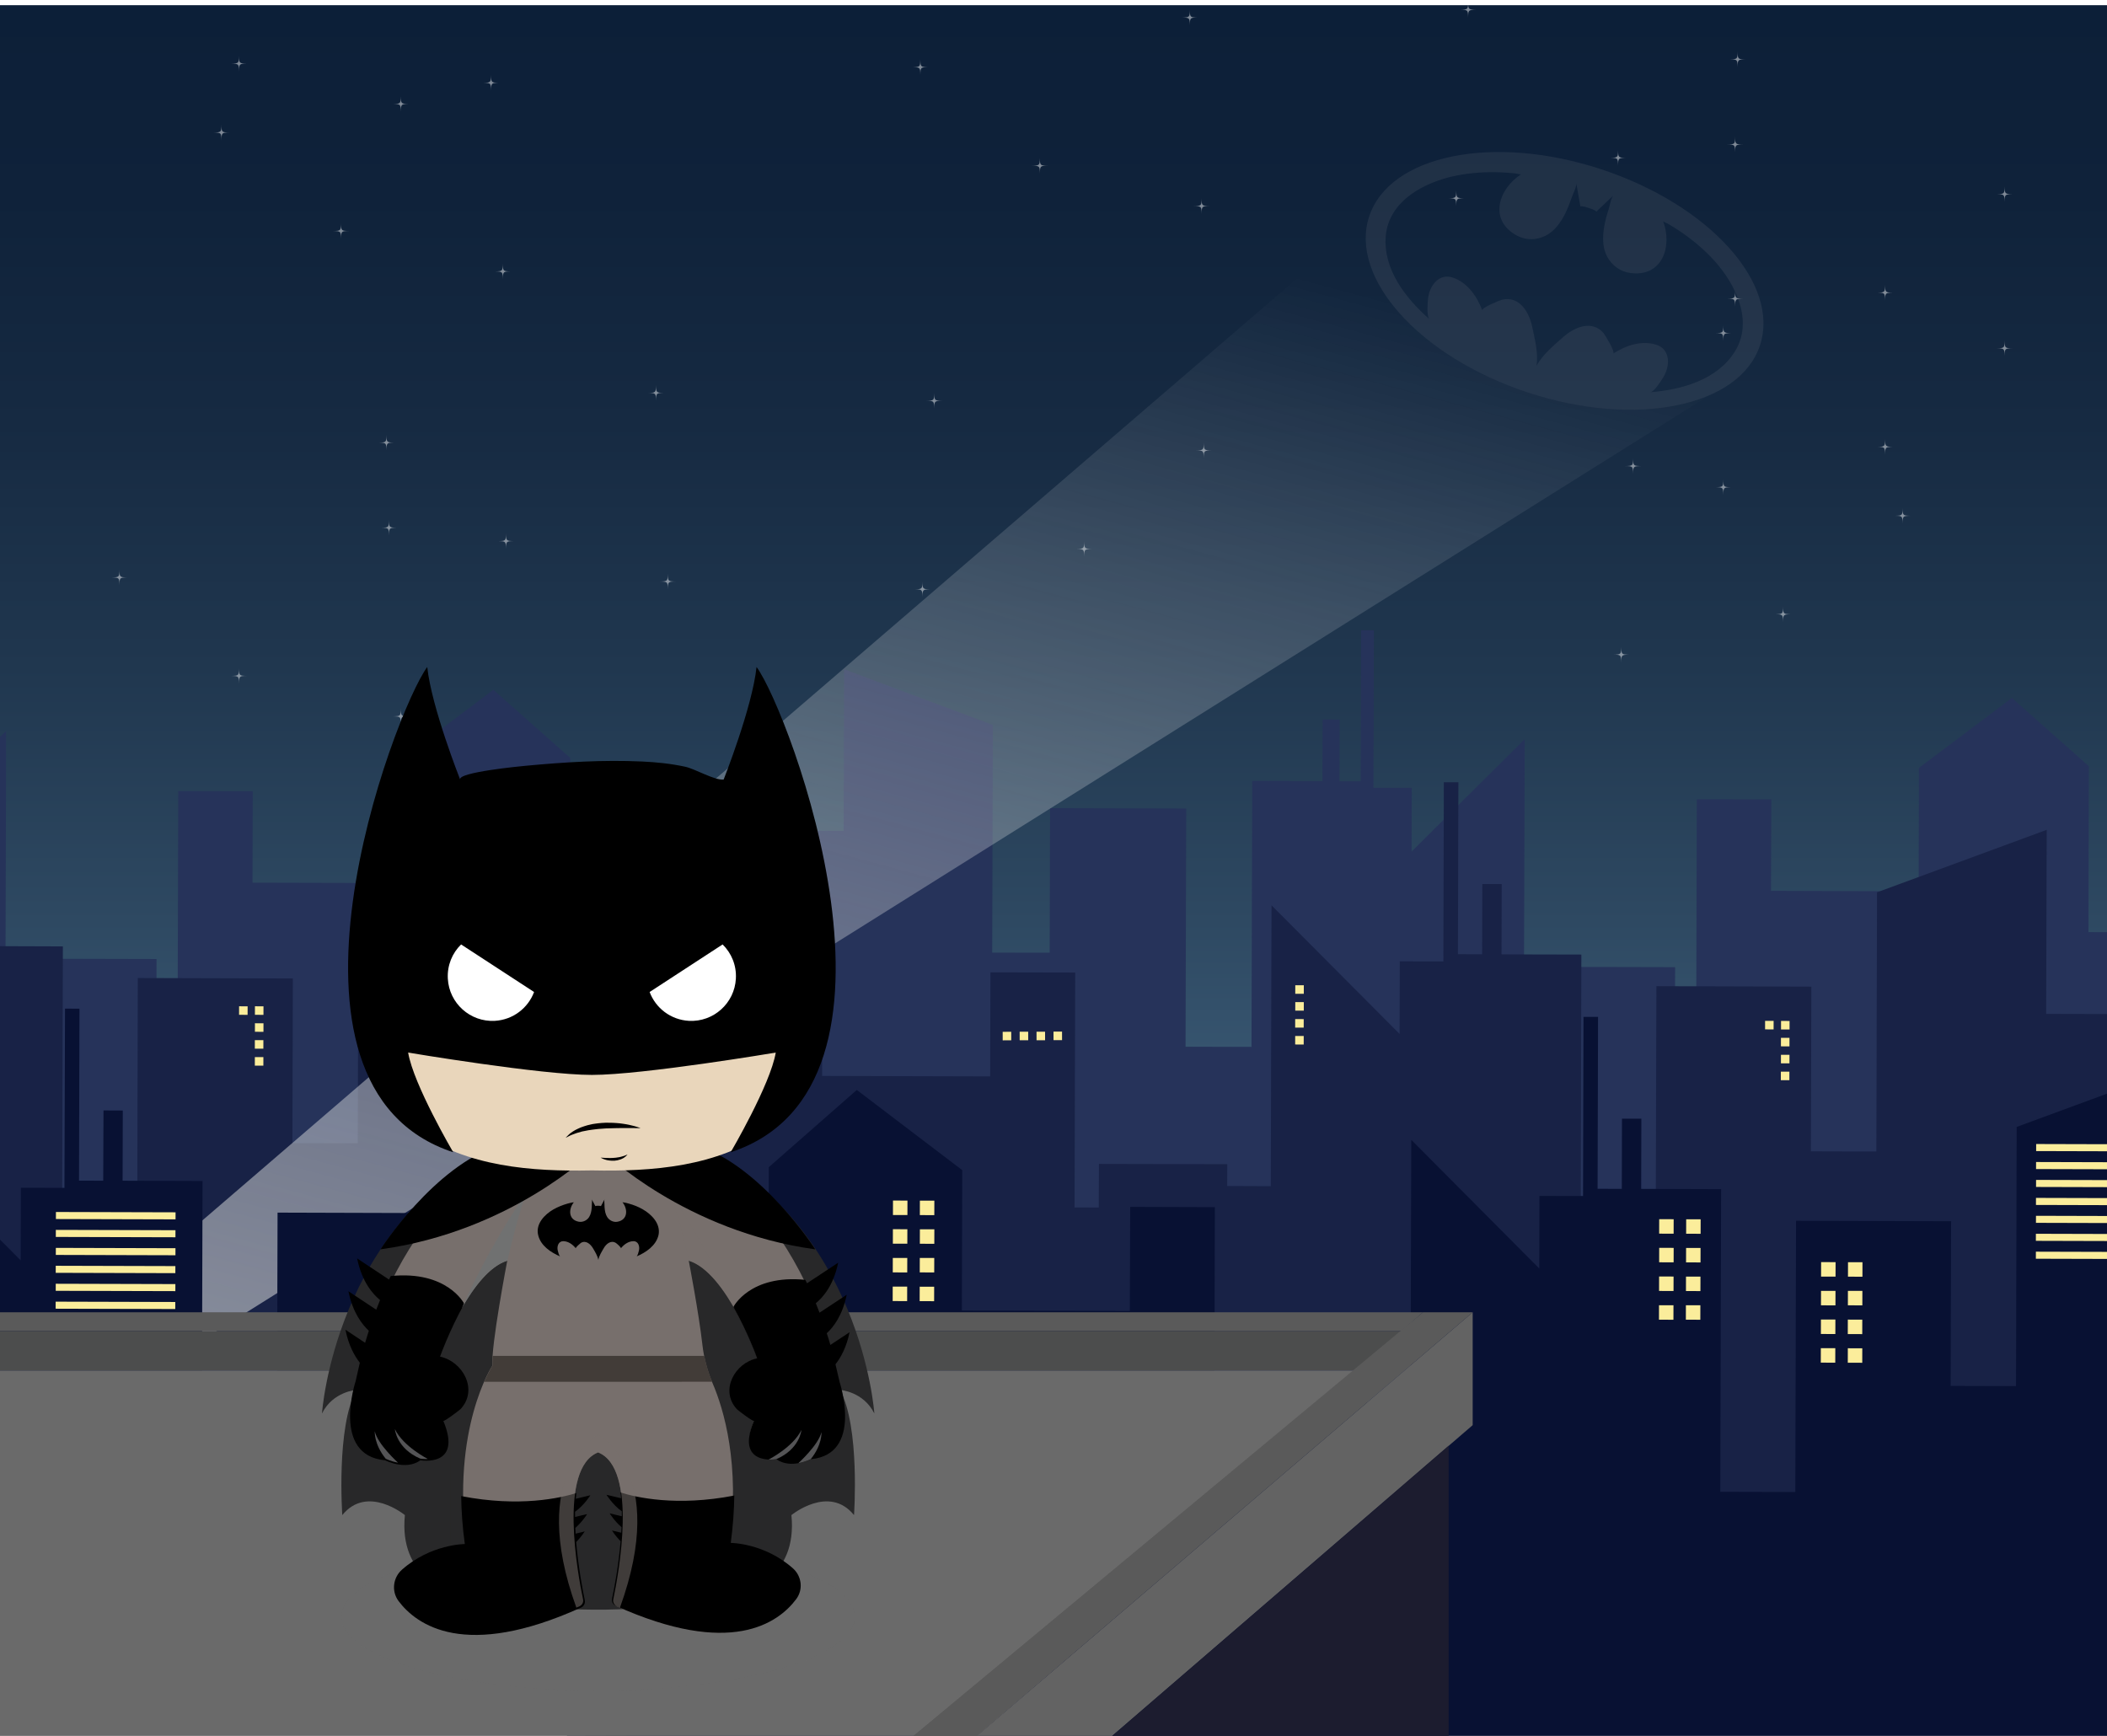 <?xml version="1.0" encoding="utf-8"?>
<!DOCTYPE svg PUBLIC "-//W3C//DTD SVG 1.1//EN" "http://www.w3.org/Graphics/SVG/1.1/DTD/svg11.dtd">
<svg version="1.1" id="Layer_1" xmlns:x="http://ns.adobe.com/Extensibility/1.0/" xmlns:i="http://ns.adobe.com/AdobeIllustrator/10.0/" xmlns:graph="http://ns.adobe.com/Graphs/1.0/"
	 xmlns="http://www.w3.org/2000/svg" xmlns:xlink="http://www.w3.org/1999/xlink" xmlns:a="http://ns.adobe.com/AdobeSVGViewerExtensions/3.0/"
	 x="0px" y="0px" viewBox="0 0 2272 1872" enable-background="new 0 0 2272 1872" xml:space="preserve">
<g>
	<defs>
		<rect id="SVGID_1_" width="2272" height="1872"/>
	</defs>
	<clipPath id="SVGID_2_">
		<use xlink:href="#SVGID_1_"  overflow="visible"/>
	</clipPath>
	<linearGradient id="SVGID_3_" gradientUnits="userSpaceOnUse" x1="1136" y1="1182.8" x2="1136" y2="5.6">
		<stop  offset="0" style="stop-color:#395873"/>
		<stop  offset="0.16" style="stop-color:#2E4962"/>
		<stop  offset="0.394" style="stop-color:#20374F"/>
		<stop  offset="0.617" style="stop-color:#162A42"/>
		<stop  offset="0.825" style="stop-color:#0F223A"/>
		<stop  offset="1" style="stop-color:#0C1F38"/>
		<a:midPointStop  offset="0" style="stop-color:#395873"/>
		<a:midPointStop  offset="0.328" style="stop-color:#395873"/>
		<a:midPointStop  offset="1" style="stop-color:#0C1F38"/>
	</linearGradient>
	<rect x="0" y="5.6" clip-path="url(#SVGID_2_)" fill="url(#SVGID_3_)" width="2272" height="1177.2"/>
	<g opacity="0.47" clip-path="url(#SVGID_2_)">
		<g>
			<path fill="#FFFFFF" d="M1931.1,662.4c-8.1,0.2-8.3,0.3-8.4,8.4c-0.2-8.1-0.3-8.3-8.4-8.4c8.1-0.2,8.3-0.3,8.4-8.4
				C1922.8,662.1,1923,662.2,1931.1,662.4z"/>
			<path fill="#FFFFFF" d="M2060,556.2c-8.1,0.2-8.3,0.3-8.4,8.4c-0.2-8.1-0.3-8.3-8.4-8.4c8.1-0.2,8.3-0.3,8.4-8.4
				C2051.7,555.9,2051.9,556,2060,556.2z"/>
			<path fill="#FFFFFF" d="M1756.6,706c-8.1,0.2-8.3,0.3-8.4,8.4c-0.2-8.1-0.3-8.3-8.4-8.4c8.1-0.2,8.3-0.3,8.4-8.4
				C1748.4,705.7,1748.5,705.8,1756.6,706z"/>
			<path fill="#FFFFFF" d="M1769.4,502.6c-8.1,0.2-8.3,0.3-8.4,8.4c-0.2-8.1-0.3-8.3-8.4-8.4c8.1-0.2,8.3-0.3,8.4-8.4
				C1761.1,502.3,1761.3,502.4,1769.4,502.6z"/>
		</g>
		<g>
			<path fill="#FFFFFF" d="M2041.1,481.9c-8.1,0.2-8.3,0.3-8.4,8.4c-0.2-8.1-0.3-8.3-8.4-8.4c8.1-0.2,8.3-0.3,8.4-8.4
				C2032.9,481.5,2033,481.7,2041.1,481.9z"/>
			<path fill="#FFFFFF" d="M2170,375.6c-8.1,0.2-8.3,0.3-8.4,8.4c-0.2-8.1-0.3-8.3-8.4-8.4c8.1-0.2,8.3-0.3,8.4-8.4
				C2161.8,375.3,2161.9,375.5,2170,375.6z"/>
			<path fill="#FFFFFF" d="M1866.7,525.4c-8.1,0.2-8.3,0.3-8.4,8.4c-0.2-8.1-0.3-8.3-8.4-8.4c8.1-0.2,8.3-0.3,8.4-8.4
				C1858.4,525.1,1858.5,525.3,1866.7,525.4z"/>
			<path fill="#FFFFFF" d="M1879.4,322.1c-8.1,0.2-8.3,0.3-8.4,8.4c-0.2-8.1-0.3-8.3-8.4-8.4c8.1-0.2,8.3-0.3,8.4-8.4
				C1871.1,321.8,1871.3,321.9,1879.4,322.1z"/>
		</g>
		<g>
			<path fill="#FFFFFF" d="M1177.5,592c-8.1,0.2-8.3,0.3-8.4,8.4c-0.2-8.1-0.3-8.3-8.4-8.4c8.1-0.2,8.3-0.3,8.4-8.4
				C1169.3,591.7,1169.4,591.8,1177.5,592z"/>
			<path fill="#FFFFFF" d="M1306.4,485.7c-8.1,0.2-8.3,0.3-8.4,8.4c-0.2-8.1-0.3-8.3-8.4-8.4c8.1-0.2,8.3-0.3,8.4-8.4
				C1298.2,485.4,1298.3,485.6,1306.4,485.7z"/>
			<path fill="#FFFFFF" d="M1003.1,635.5c-8.1,0.2-8.3,0.3-8.4,8.4c-0.2-8.1-0.3-8.3-8.4-8.4c8.1-0.2,8.3-0.3,8.4-8.4
				C994.8,635.2,995,635.4,1003.1,635.5z"/>
			<path fill="#FFFFFF" d="M1015.8,432.2c-8.1,0.2-8.3,0.3-8.4,8.4c-0.2-8.1-0.3-8.3-8.4-8.4c8.1-0.2,8.3-0.3,8.4-8.4
				C1007.6,431.9,1007.7,432,1015.8,432.2z"/>
		</g>
		<g>
			<path fill="#FFFFFF" d="M537.2,583.5c8.1,0.2,8.3,0.3,8.4,8.4c0.2-8.1,0.3-8.3,8.4-8.4c-8.1-0.2-8.3-0.3-8.4-8.4
				C545.5,583.2,545.4,583.4,537.2,583.5z"/>
			<path fill="#FFFFFF" d="M408.3,477.3c8.1,0.2,8.3,0.3,8.4,8.4c0.2-8.1,0.3-8.3,8.4-8.4c-8.1-0.2-8.3-0.3-8.4-8.4
				C416.6,477,416.5,477.2,408.3,477.3z"/>
			<path fill="#FFFFFF" d="M711.7,627.1c8.1,0.2,8.3,0.3,8.4,8.4c0.2-8.1,0.3-8.3,8.4-8.4c-8.1-0.2-8.3-0.3-8.4-8.4
				C719.9,626.8,719.8,626.9,711.7,627.1z"/>
			<path fill="#FFFFFF" d="M699,423.7c8.1,0.2,8.3,0.3,8.4,8.4c0.2-8.1,0.3-8.3,8.4-8.4c-8.1-0.2-8.3-0.3-8.4-8.4
				C707.2,423.4,707.1,423.6,699,423.7z"/>
		</g>
		<g>
			<path fill="#FFFFFF" d="M249.3,728.9c8.1,0.2,8.3,0.3,8.4,8.4c0.2-8.1,0.3-8.3,8.4-8.4c-8.1-0.2-8.3-0.3-8.4-8.4
				C257.6,728.6,257.4,728.7,249.3,728.9z"/>
			<path fill="#FFFFFF" d="M120.4,622.7c8.1,0.2,8.3,0.3,8.4,8.4c0.2-8.1,0.3-8.3,8.4-8.4c-8.1-0.2-8.3-0.3-8.4-8.4
				C128.7,622.4,128.5,622.5,120.4,622.7z"/>
			<path fill="#FFFFFF" d="M423.8,772.5c8.1,0.2,8.3,0.3,8.4,8.4c0.2-8.1,0.3-8.3,8.4-8.4c-8.1-0.2-8.3-0.3-8.4-8.4
				C432,772.2,431.9,772.3,423.8,772.5z"/>
			<path fill="#FFFFFF" d="M411,569.1c8.1,0.2,8.3,0.3,8.4,8.4c0.2-8.1,0.3-8.3,8.4-8.4c-8.1-0.2-8.3-0.3-8.4-8.4
				C419.3,568.8,419.2,569,411,569.1z"/>
		</g>
	</g>
	<g opacity="0.47" clip-path="url(#SVGID_2_)">
		<g>
			<path fill="#FFFFFF" d="M359.3,249.1c8.1,0.2,8.3,0.3,8.4,8.4c0.2-8.1,0.3-8.3,8.4-8.4c-8.1-0.2-8.3-0.3-8.4-8.4
				C367.6,248.8,367.4,248.9,359.3,249.1z"/>
			<path fill="#FFFFFF" d="M230.4,142.9c8.1,0.2,8.3,0.3,8.4,8.4c0.2-8.1,0.3-8.3,8.4-8.4c-8.1-0.2-8.3-0.3-8.4-8.4
				C238.7,142.6,238.5,142.7,230.4,142.9z"/>
			<path fill="#FFFFFF" d="M533.8,292.7c8.1,0.2,8.3,0.3,8.4,8.4c0.2-8.1,0.3-8.3,8.4-8.4c-8.1-0.2-8.3-0.3-8.4-8.4
				C542,292.4,541.9,292.5,533.8,292.7z"/>
			<path fill="#FFFFFF" d="M521.1,89.3c8.1,0.2,8.3,0.3,8.4,8.4c0.2-8.1,0.3-8.3,8.4-8.4c-8.1-0.2-8.3-0.3-8.4-8.4
				C529.3,89,529.2,89.1,521.1,89.3z"/>
		</g>
		<g>
			<path fill="#FFFFFF" d="M249.3,68.6c8.1,0.2,8.3,0.3,8.4,8.4c0.2-8.1,0.3-8.3,8.4-8.4c-8.1-0.2-8.3-0.3-8.4-8.4
				C257.6,68.3,257.4,68.4,249.3,68.6z"/>
			<path fill="#FFFFFF" d="M120.4-37.7c8.1,0.2,8.3,0.3,8.4,8.4c0.2-8.1,0.3-8.3,8.4-8.4c-8.1-0.2-8.3-0.3-8.4-8.4
				C128.7-38,128.5-37.8,120.4-37.7z"/>
			<path fill="#FFFFFF" d="M423.8,112.1c8.1,0.2,8.3,0.3,8.4,8.4c0.2-8.1,0.3-8.3,8.4-8.4c-8.1-0.2-8.3-0.3-8.4-8.4
				C432,111.8,431.9,112,423.8,112.1z"/>
			<path fill="#FFFFFF" d="M411-91.2c8.1,0.2,8.3,0.3,8.4,8.4c0.2-8.1,0.3-8.3,8.4-8.4c-8.1-0.2-8.3-0.3-8.4-8.4
				C419.3-91.5,419.2-91.4,411-91.2z"/>
		</g>
		<g>
			<path fill="#FFFFFF" d="M1112.9,178.7c8.1,0.2,8.3,0.3,8.4,8.4c0.2-8.1,0.3-8.3,8.4-8.4c-8.1-0.2-8.3-0.3-8.4-8.4
				C1121.1,178.4,1121,178.5,1112.9,178.7z"/>
			<path fill="#FFFFFF" d="M984,72.4c8.1,0.2,8.3,0.3,8.4,8.4c0.2-8.1,0.3-8.3,8.4-8.4c-8.1-0.2-8.3-0.3-8.4-8.4
				C992.2,72.1,992.1,72.3,984,72.4z"/>
			<path fill="#FFFFFF" d="M1287.3,222.2c8.1,0.2,8.3,0.3,8.4,8.4c0.2-8.1,0.3-8.3,8.4-8.4c-8.1-0.2-8.3-0.3-8.4-8.4
				C1295.6,221.9,1295.5,222.1,1287.3,222.2z"/>
			<path fill="#FFFFFF" d="M1274.6,18.9c8.1,0.2,8.3,0.3,8.4,8.4c0.2-8.1,0.3-8.3,8.4-8.4c-8.1-0.2-8.3-0.3-8.4-8.4
				C1282.9,18.6,1282.7,18.7,1274.6,18.9z"/>
		</g>
		<g>
			<path fill="#FFFFFF" d="M1753.2,170.2c-8.1,0.2-8.3,0.3-8.4,8.4c-0.2-8.1-0.3-8.3-8.4-8.4c8.1-0.2,8.3-0.3,8.4-8.4
				C1744.9,169.9,1745.1,170.1,1753.2,170.2z"/>
			<path fill="#FFFFFF" d="M1882.1,64c-8.1,0.2-8.3,0.3-8.4,8.4c-0.2-8.1-0.3-8.3-8.4-8.4c8.1-0.2,8.3-0.3,8.4-8.4
				C1873.8,63.7,1874,63.9,1882.1,64z"/>
			<path fill="#FFFFFF" d="M1578.7,213.8c-8.1,0.2-8.3,0.3-8.4,8.4c-0.2-8.1-0.3-8.3-8.4-8.4c8.1-0.2,8.3-0.3,8.4-8.4
				C1570.5,213.5,1570.6,213.6,1578.7,213.8z"/>
			<path fill="#FFFFFF" d="M1591.5,10.5c-8.1,0.2-8.3,0.3-8.4,8.4c-0.2-8.1-0.3-8.3-8.4-8.4c8.1-0.2,8.3-0.3,8.4-8.4
				C1583.2,10.1,1583.3,10.3,1591.5,10.5z"/>
		</g>
		<g>
			<path fill="#FFFFFF" d="M2041.1,315.6c-8.1,0.2-8.3,0.3-8.4,8.4c-0.2-8.1-0.3-8.3-8.4-8.4c8.1-0.2,8.3-0.3,8.4-8.4
				C2032.9,315.3,2033,315.4,2041.1,315.6z"/>
			<path fill="#FFFFFF" d="M2170,209.4c-8.1,0.2-8.3,0.3-8.4,8.4c-0.2-8.1-0.3-8.3-8.4-8.4c8.1-0.2,8.3-0.3,8.4-8.4
				C2161.8,209.1,2161.9,209.2,2170,209.4z"/>
			<path fill="#FFFFFF" d="M1866.7,359.2c-8.1,0.2-8.3,0.3-8.4,8.4c-0.2-8.1-0.3-8.3-8.4-8.4c8.1-0.2,8.3-0.3,8.4-8.4
				C1858.4,358.9,1858.5,359,1866.7,359.2z"/>
			<path fill="#FFFFFF" d="M1879.4,155.8c-8.1,0.2-8.3,0.3-8.4,8.4c-0.2-8.1-0.3-8.3-8.4-8.4c8.1-0.2,8.3-0.3,8.4-8.4
				C1871.1,155.5,1871.3,155.7,1879.4,155.8z"/>
		</g>
	</g>
	<polygon clip-path="url(#SVGID_2_)" fill="#26335A" points="-847.9,1208.1 -847.4,1006.2 -801.5,1006.4 -801.2,887.1 -727.7,887.3 
		-727.3,712.9 -566.9,773 -567.5,1018.5 -505.6,1018.6 -505.2,862.6 -358.3,863 -359,1120 -287.9,1120.1 -287.2,833.4 -211.5,833.6 
		-211.3,767.1 -192.9,767.1 -193.1,833.7 -170.2,833.7 -169.7,670.8 -156,670.9 -156.4,840.6 -115.1,840.7 -115.3,909.6 6.6,788.3 
		5.9,1054.4 47.2,1054.5 47.2,1033.9 168.8,1034.2 168.7,1075.5 191.6,1075.6 192.2,853.1 272.5,853.3 272.3,951.9 431.4,952.3 
		431.8,819.3 532,743.9 615,817.5 614.5,996.4 669,996.6 669.3,902.5 771.9,964.7 771.8,987.7 804.4,987.8 803.4,1357.1 
		-848.3,1352.6 	"/>
	<polygon clip-path="url(#SVGID_2_)" fill="#182246" points="703.8,1450.5 704.4,1220.7 652.2,1220.6 652.6,1084.8 569,1084.6 
		569.5,886.1 386.5,953.5 385.8,1232.9 315.3,1232.8 315.8,1055.2 148.6,1054.7 147.9,1347.2 66.9,1347 67.8,1020.6 -18.4,1020.3 
		-18.2,944.6 -39.1,944.5 -39.3,1020.3 -65.4,1020.2 -64.9,834.8 -80.6,834.8 -81.1,1028 -128.1,1027.9 -128.3,1106.2 -266.3,967.4 
		-267.1,1270.3 -314.2,1270.2 -314.1,1246.7 -452.5,1246.3 -452.6,1293.3 -478.7,1293.3 -478,1040 -569.4,1039.7 -569.7,1152 
		-750.9,1151.5 -750.5,1000.1 -864.2,913.6 -959,996.9 -959.6,1200.6 -1021.6,1200.4 -1021.4,1093.3 -1138.5,1163.5 -1138.6,1189.7 
		-1175.7,1189.6 -1176.8,1610 703.3,1615.1 	"/>
	<g clip-path="url(#SVGID_2_)">
		<g>
			
				<rect x="558.1" y="1225.1" transform="matrix(1 2.703500e-003 -2.703500e-003 1 3.325 -1.679)" fill="#FBED9B" width="129" height="7.6"/>
			
				<rect x="558.1" y="1244.4" transform="matrix(1 2.703500e-003 -2.703500e-003 1 3.377 -1.679)" fill="#FBED9B" width="129" height="7.6"/>
			
				<rect x="558" y="1263.8" transform="matrix(1 2.703500e-003 -2.703500e-003 1 3.429 -1.678)" fill="#FBED9B" width="129" height="7.6"/>
			
				<rect x="558" y="1283.1" transform="matrix(1 2.703500e-003 -2.703500e-003 1 3.481 -1.678)" fill="#FBED9B" width="129" height="7.6"/>
			
				<rect x="557.9" y="1302.5" transform="matrix(1 2.703500e-003 -2.703500e-003 1 3.534 -1.678)" fill="#FBED9B" width="129" height="7.6"/>
			
				<rect x="557.8" y="1321.8" transform="matrix(1 2.703500e-003 -2.703500e-003 1 3.586 -1.678)" fill="#FBED9B" width="129" height="7.6"/>
			
				<rect x="557.8" y="1341.2" transform="matrix(1 2.703500e-003 -2.703500e-003 1 3.638 -1.677)" fill="#FBED9B" width="129" height="7.6"/>
		</g>
	</g>
	<g clip-path="url(#SVGID_2_)">
		<g>
			
				<rect x="326.2" y="1352.3" transform="matrix(1 2.703500e-003 -2.703500e-003 1 3.678 -0.898)" fill="#FBED9B" width="15.6" height="15.6"/>
			
				<rect x="355.3" y="1352.4" transform="matrix(1 2.703500e-003 -2.703500e-003 1 3.679 -0.977)" fill="#FBED9B" width="15.6" height="15.6"/>
			
				<rect x="326.1" y="1383.2" transform="matrix(1 2.703500e-003 -2.703500e-003 1 3.762 -0.898)" fill="#FBED9B" width="15.6" height="15.6"/>
			
				<rect x="355.2" y="1383.3" transform="matrix(1 2.703500e-003 -2.703500e-003 1 3.762 -0.976)" fill="#FBED9B" width="15.6" height="15.6"/>
			
				<rect x="326" y="1414.2" transform="matrix(1 2.703500e-003 -2.703500e-003 1 3.845 -0.897)" fill="#FBED9B" width="15.6" height="15.6"/>
			
				<rect x="355.1" y="1414.2" transform="matrix(1 2.703500e-003 -2.703500e-003 1 3.846 -0.976)" fill="#FBED9B" width="15.6" height="15.6"/>
			
				<rect x="326" y="1445.1" transform="matrix(1 2.703500e-003 -2.703500e-003 1 3.929 -0.897)" fill="#FBED9B" width="15.6" height="15.6"/>
			
				<rect x="355" y="1445.2" transform="matrix(1 2.703500e-003 -2.703500e-003 1 3.929 -0.976)" fill="#FBED9B" width="15.6" height="15.6"/>
		</g>
	</g>
	<polygon clip-path="url(#SVGID_2_)" fill="#26335A" points="789.6,1216.9 790.1,1015.1 836,1015.2 836.3,895.9 909.7,896.1 
		910.2,721.7 1070.6,781.8 1069.9,1027.3 1131.9,1027.4 1132.3,871.5 1279.1,871.9 1278.4,1128.8 1349.5,1129 1350.3,842.2 
		1426,842.4 1426.2,775.9 1444.5,776 1444.4,842.5 1467.3,842.5 1467.7,679.7 1481.5,679.7 1481,849.5 1522.3,849.6 1522.1,918.4 
		1644.1,797.1 1643.3,1063.2 1684.6,1063.3 1684.7,1042.7 1806.3,1043 1806.2,1084.3 1829.1,1084.4 1829.7,861.9 1910,862.1 
		1909.7,960.7 2068.9,961.2 2069.2,828.1 2169.5,752.7 2252.4,826.3 2252,1005.2 2306.5,1005.4 2306.7,911.3 2409.3,973.5 
		2409.3,996.5 2441.8,996.6 2440.8,1365.9 789.2,1361.4 	"/>
	<polygon clip-path="url(#SVGID_2_)" fill="#182246" points="2341.3,1459.4 2341.9,1229.6 2289.6,1229.4 2290,1093.6 2206.4,1093.4 
		2207,894.9 2024,962.3 2023.3,1241.8 1952.7,1241.6 1953.2,1064 1786.1,1063.5 1785.3,1356 1704.4,1355.8 1705.2,1029.4 
		1619.1,1029.2 1619.3,953.4 1598.4,953.4 1598.2,1029.1 1572.1,1029 1572.6,843.6 1556.9,843.6 1556.4,1036.8 1509.4,1036.7 
		1509.2,1115 1371.1,976.3 1370.3,1279.2 1323.3,1279 1323.4,1255.5 1185,1255.2 1184.8,1302.2 1158.7,1302.1 1159.4,1048.8 
		1068,1048.6 1067.7,1160.8 886.5,1160.3 886.9,1008.9 773.3,922.4 678.4,1005.7 677.9,1209.4 615.8,1209.2 616.1,1102.2 
		498.9,1172.4 498.9,1198.5 461.8,1198.4 460.6,1618.8 2340.8,1623.9 	"/>
	<g clip-path="url(#SVGID_2_)">
		
			<rect x="1903.3" y="1100.9" transform="matrix(1 2.703500e-003 -2.703500e-003 1 2.996 -5.154)" fill="#FBED9B" width="9.2" height="9.2"/>
		
			<rect x="1920.5" y="1101" transform="matrix(1 2.703500e-003 -2.703500e-003 1 2.996 -5.2)" fill="#FBED9B" width="9.2" height="9.2"/>
		
			<rect x="1920.4" y="1119.2" transform="matrix(1 2.703500e-003 -2.703500e-003 1 3.045 -5.2)" fill="#FBED9B" width="9.2" height="9.2"/>
		
			<rect x="1920.4" y="1137.5" transform="matrix(1 2.703500e-003 -2.703500e-003 1 3.095 -5.2)" fill="#FBED9B" width="9.2" height="9.2"/>
		
			<rect x="1920.3" y="1155.7" transform="matrix(1 2.703500e-003 -2.703500e-003 1 3.144 -5.2)" fill="#FBED9B" width="9.2" height="9.2"/>
	</g>
	<g clip-path="url(#SVGID_2_)">
		
			<rect x="1396.7" y="1062.5" transform="matrix(1 2.703500e-003 -2.703500e-003 1 2.89 -3.785)" fill="#FBED9B" width="9.2" height="9.2"/>
		
			<rect x="1396.7" y="1080.7" transform="matrix(1 2.703500e-003 -2.703500e-003 1 2.939 -3.784)" fill="#FBED9B" width="9.2" height="9.2"/>
		
			<rect x="1396.6" y="1099" transform="matrix(1 2.703500e-003 -2.703500e-003 1 2.989 -3.784)" fill="#FBED9B" width="9.2" height="9.2"/>
		
			<rect x="1396.6" y="1117.2" transform="matrix(1 2.703500e-003 -2.703500e-003 1 3.038 -3.784)" fill="#FBED9B" width="9.2" height="9.2"/>
	</g>
	<g clip-path="url(#SVGID_2_)">
		
			<rect x="1081.3" y="1112.7" transform="matrix(2.703500e-003 1 -1 2.703500e-003 2200.185 28.381)" fill="#FBED9B" width="9.2" height="9.2"/>
		
			<rect x="1099.5" y="1112.6" transform="matrix(2.703500e-003 1 -1 2.703500e-003 2218.334 10.084)" fill="#FBED9B" width="9.2" height="9.2"/>
		
			<rect x="1117.8" y="1112.6" transform="matrix(2.703500e-003 1 -1 2.703500e-003 2236.482 -8.213)" fill="#FBED9B" width="9.2" height="9.2"/>
		
			<rect x="1136" y="1112.5" transform="matrix(2.703500e-003 1 -1 2.703500e-003 2254.631 -26.509)" fill="#FBED9B" width="9.2" height="9.2"/>
	</g>
	<g clip-path="url(#SVGID_2_)">
		
			<rect x="257.8" y="1085.2" transform="matrix(1 2.703500e-003 -2.703500e-003 1 2.947 -0.705)" fill="#FBED9B" width="9.2" height="9.2"/>
		
			<rect x="274.9" y="1085.2" transform="matrix(1 2.703500e-003 -2.703500e-003 1 2.947 -0.752)" fill="#FBED9B" width="9.2" height="9.2"/>
		
			<rect x="274.9" y="1103.5" transform="matrix(1 2.703500e-003 -2.703500e-003 1 2.997 -0.752)" fill="#FBED9B" width="9.2" height="9.2"/>
		
			<rect x="274.8" y="1121.7" transform="matrix(1 2.703500e-003 -2.703500e-003 1 3.046 -0.751)" fill="#FBED9B" width="9.2" height="9.2"/>
		
			<rect x="274.8" y="1140" transform="matrix(1 2.703500e-003 -2.703500e-003 1 3.095 -0.751)" fill="#FBED9B" width="9.2" height="9.2"/>
	</g>
	
		<rect x="1225.2" y="1457" transform="matrix(1 2.703500e-003 -2.703500e-003 1 3.957 -3.417)" clip-path="url(#SVGID_2_)" fill="#FBED9B" width="81.3" height="9.6"/>
	<g clip-path="url(#SVGID_2_)">
		<path opacity="0.13" fill="#95979A"  a:adobe-blending-mode="lighten" d="M1726.8,182.6c-116.4-38.4-228.5-15.6-250.4,50.8
			c-21.9,66.5,54.7,151.5,171,189.8c116.4,38.4,228.5,15.6,250.4-50.8C1919.8,305.9,1843.2,221,1726.8,182.6z M1870.9,378.8
			c-18.9,30.8-57.5,41.5-91.4,44.2c4.4-0.4,12.2-13.2,14.2-16.4c7.3-11.9,7.7-29.9-7.7-34.8c-15.9-5.1-33,0.8-46.5,9.5
			c2.6-1.7-9-20.4-10.3-22c-12.4-14.6-31.4-6.6-43.5,4.1c-10.1,9-22.4,19-28.8,31.1c2-13.5-1.9-28.9-4.7-42.1
			c-3.3-15.8-13.8-33.6-32.5-29.2c-2,0.5-22.4,8.6-21.3,11.5c-5.7-15-15.9-29.9-31.7-35.3c-15.3-5.3-25.7,9.4-26.9,23.3
			c-0.3,3.7-1.7,18.7,1.7,21.6c-25.6-22.4-50.3-53.9-47.2-89.9c3.3-37.8,41.6-58,75.4-64.9c16.1-3.3,32.8-4.3,49.2-3.6
			c5.2,0.2,10.5,0.6,15.7,1.2c0.9,0.1,4.9,1.3,5.7,0.8c-24.6,15.9-35.3,49.3-4.9,66c9.7,5.3,20.9,5.3,30.8,0.5
			c10-4.9,16.8-14.5,21.6-24.2c2.8-5.6,5-11.4,7-17.2c1.2-3.6,5.6-11.9,4.9-15.5c0,0,4.4,25,4.4,25c2.5-0.6,9,1.8,9,1.8
			s6.7,1.9,8.3,3.9c0,0,18.4-17.5,18.4-17.5c-2.6,2.5-4.1,11.7-5.3,15.4c-1.9,5.9-3.6,11.9-4.6,18c-1.9,10.7-2.2,22.5,3,32.4
			c5.1,9.7,14.1,16.4,25.1,17.9c34.4,4.7,45.7-28.6,35.3-56c0.3,0.9,4.3,2.3,5.1,2.8c4.5,2.6,9,5.4,13.3,8.3
			c13.6,9.2,26.4,19.9,37.4,32.2C1872,307.4,1890.8,346.4,1870.9,378.8z"/>
		
			<linearGradient id="SVGID_4_" gradientUnits="userSpaceOnUse" x1="580.908" y1="1607.698" x2="1233.78" y2="264.648" gradientTransform="matrix(0.982 -0.187 0.187 0.982 -109.65 199.625)">
			<stop  offset="0" style="stop-color:#D1D3D4"/>
			<stop  offset="0.344" style="stop-color:#DDDFDF;stop-opacity:0.656"/>
			<stop  offset="0.965" style="stop-color:#FDFDFD;stop-opacity:3.481477e-002"/>
			<stop  offset="1" style="stop-color:#FFFFFF;stop-opacity:0"/>
			<a:midPointStop  offset="0" style="stop-color:#D1D3D4"/>
			<a:midPointStop  offset="0.575" style="stop-color:#D1D3D4"/>
			<a:midPointStop  offset="1" style="stop-color:#FFFFFF;stop-opacity:0"/>
		</linearGradient>
		<path opacity="0.62" fill="url(#SVGID_4_)" d="M1647.5,423.2c-8.4-2.8-16.6-5.8-24.6-9l0,0v0c-102.4-41.5-166.8-119.1-146.5-180.8
			v0L81.7,1433.6l40,72l1721-1079C1794.3,447.3,1721.7,447.7,1647.5,423.2z"/>
	</g>
	<linearGradient id="SVGID_5_" gradientUnits="userSpaceOnUse" x1="2039.055" y1="701.255" x2="2039.055" y2="701.255">
		<stop  offset="0" style="stop-color:#D1D3D4"/>
		<stop  offset="0.349" style="stop-color:#E2E4E4;stop-opacity:0.651"/>
		<stop  offset="1" style="stop-color:#FFFFFF;stop-opacity:0"/>
		<a:midPointStop  offset="0" style="stop-color:#D1D3D4"/>
		<a:midPointStop  offset="0.468" style="stop-color:#D1D3D4"/>
		<a:midPointStop  offset="1" style="stop-color:#FFFFFF;stop-opacity:0"/>
	</linearGradient>
	<polygon opacity="0.62" clip-path="url(#SVGID_2_)" fill="url(#SVGID_5_)" points="2039.1,701.3 2039.1,701.3 2039.1,701.3 	"/>
	<polygon clip-path="url(#SVGID_2_)" fill="#081133" points="2491.9,1712.4 2492.5,1482.6 2440.3,1482.4 2440.6,1346.6 
		2357.1,1346.4 2357.6,1147.9 2174.6,1215.3 2173.9,1494.8 2103.4,1494.6 2103.9,1317 1936.7,1316.5 1935.9,1609 1855,1608.8 
		1855.9,1282.4 1769.7,1282.1 1769.9,1206.4 1749,1206.4 1748.8,1282.1 1722.7,1282 1723.2,1096.6 1707.5,1096.6 1707,1289.8 
		1660,1289.7 1659.8,1368 1521.8,1229.2 1520.9,1532.2 1473.9,1532 1474,1508.5 1335.6,1508.2 1335.5,1555.2 1309.4,1555.1 
		1310,1301.8 1218.7,1301.5 1218.3,1413.8 1037.2,1413.3 1037.6,1261.9 923.9,1175.4 829,1258.7 828.5,1462.4 766.5,1462.2 
		766.7,1355.2 649.6,1425.3 649.5,1451.5 612.4,1451.4 611.3,1871.8 2491.4,1876.9 	"/>
	<g clip-path="url(#SVGID_2_)">
		<g>
			
				<rect x="2195.6" y="1233.9" transform="matrix(1 2.703500e-003 -2.703500e-003 1 3.354 -6.106)" fill="#FBED9B" width="129" height="7.6"/>
			
				<rect x="2195.5" y="1253.3" transform="matrix(1 2.703500e-003 -2.703500e-003 1 3.407 -6.105)" fill="#FBED9B" width="129" height="7.6"/>
			
				<rect x="2195.5" y="1272.6" transform="matrix(1 2.703500e-003 -2.703500e-003 1 3.459 -6.105)" fill="#FBED9B" width="129" height="7.6"/>
			
				<rect x="2195.4" y="1292" transform="matrix(1 2.703500e-003 -2.703500e-003 1 3.511 -6.105)" fill="#FBED9B" width="129" height="7.6"/>
			
				<rect x="2195.4" y="1311.3" transform="matrix(1 2.703500e-003 -2.703500e-003 1 3.564 -6.105)" fill="#FBED9B" width="129" height="7.6"/>
			
				<rect x="2195.3" y="1330.7" transform="matrix(1 2.703500e-003 -2.703500e-003 1 3.616 -6.105)" fill="#FBED9B" width="129" height="7.6"/>
			
				<rect x="2195.3" y="1350" transform="matrix(1 2.703500e-003 -2.703500e-003 1 3.668 -6.104)" fill="#FBED9B" width="129" height="7.6"/>
		</g>
	</g>
	<g clip-path="url(#SVGID_2_)">
		<g>
			
				<rect x="1963.7" y="1361.1" transform="matrix(1 2.703500e-003 -2.703500e-003 1 3.708 -5.325)" fill="#FBED9B" width="15.6" height="15.6"/>
			
				<rect x="1992.7" y="1361.2" transform="matrix(1 2.703500e-003 -2.703500e-003 1 3.708 -5.403)" fill="#FBED9B" width="15.6" height="15.6"/>
			
				<rect x="1963.6" y="1392.1" transform="matrix(1 2.703500e-003 -2.703500e-003 1 3.792 -5.324)" fill="#FBED9B" width="15.6" height="15.6"/>
			
				<rect x="1992.6" y="1392.1" transform="matrix(1 2.703500e-003 -2.703500e-003 1 3.792 -5.403)" fill="#FBED9B" width="15.6" height="15.6"/>
			
				<rect x="1963.5" y="1423" transform="matrix(1 2.703500e-003 -2.703500e-003 1 3.875 -5.324)" fill="#FBED9B" width="15.6" height="15.6"/>
			
				<rect x="1992.5" y="1423.1" transform="matrix(1 2.703500e-003 -2.703500e-003 1 3.876 -5.403)" fill="#FBED9B" width="15.6" height="15.6"/>
			
				<rect x="1963.4" y="1453.9" transform="matrix(1 2.703500e-003 -2.703500e-003 1 3.959 -5.324)" fill="#FBED9B" width="15.6" height="15.6"/>
			
				<rect x="1992.5" y="1454" transform="matrix(1 2.703500e-003 -2.703500e-003 1 3.959 -5.402)" fill="#FBED9B" width="15.6" height="15.6"/>
		</g>
	</g>
	<g clip-path="url(#SVGID_2_)">
		<g>
			
				<rect x="1789.1" y="1314.8" transform="matrix(1 2.703500e-003 -2.703500e-003 1 3.582 -4.853)" fill="#FBED9B" width="15.6" height="15.6"/>
			
				<rect x="1818.2" y="1314.9" transform="matrix(1 2.703500e-003 -2.703500e-003 1 3.583 -4.932)" fill="#FBED9B" width="15.6" height="15.6"/>
			
				<rect x="1789.1" y="1345.7" transform="matrix(1 2.703500e-003 -2.703500e-003 1 3.666 -4.853)" fill="#FBED9B" width="15.6" height="15.6"/>
			
				<rect x="1818.1" y="1345.8" transform="matrix(1 2.703500e-003 -2.703500e-003 1 3.666 -4.931)" fill="#FBED9B" width="15.6" height="15.6"/>
			
				<rect x="1789" y="1376.6" transform="matrix(1 2.703500e-003 -2.703500e-003 1 3.749 -4.853)" fill="#FBED9B" width="15.6" height="15.6"/>
			
				<rect x="1818" y="1376.7" transform="matrix(1 2.703500e-003 -2.703500e-003 1 3.75 -4.931)" fill="#FBED9B" width="15.6" height="15.6"/>
			
				<rect x="1788.9" y="1407.6" transform="matrix(1 2.703500e-003 -2.703500e-003 1 3.833 -4.852)" fill="#FBED9B" width="15.6" height="15.6"/>
			
				<rect x="1817.9" y="1407.6" transform="matrix(1 2.703500e-003 -2.703500e-003 1 3.833 -4.931)" fill="#FBED9B" width="15.6" height="15.6"/>
		</g>
	</g>
	<g clip-path="url(#SVGID_2_)">
		<g>
			
				<rect x="962.9" y="1294.7" transform="matrix(1 2.703500e-003 -2.703500e-003 1 3.525 -2.619)" fill="#FBED9B" width="15.6" height="15.6"/>
			
				<rect x="991.9" y="1294.8" transform="matrix(1 2.703500e-003 -2.703500e-003 1 3.525 -2.698)" fill="#FBED9B" width="15.6" height="15.6"/>
			
				<rect x="962.8" y="1325.6" transform="matrix(1 2.703500e-003 -2.703500e-003 1 3.608 -2.619)" fill="#FBED9B" width="15.6" height="15.6"/>
			
				<rect x="991.9" y="1325.7" transform="matrix(1 2.703500e-003 -2.703500e-003 1 3.609 -2.698)" fill="#FBED9B" width="15.6" height="15.6"/>
			
				<rect x="962.7" y="1356.6" transform="matrix(1 2.703500e-003 -2.703500e-003 1 3.692 -2.619)" fill="#FBED9B" width="15.6" height="15.6"/>
			
				<rect x="991.8" y="1356.6" transform="matrix(1 2.703500e-003 -2.703500e-003 1 3.692 -2.697)" fill="#FBED9B" width="15.6" height="15.6"/>
			
				<rect x="962.6" y="1387.5" transform="matrix(1 2.703500e-003 -2.703500e-003 1 3.776 -2.619)" fill="#FBED9B" width="15.6" height="15.6"/>
			
				<rect x="991.7" y="1387.6" transform="matrix(1 2.703500e-003 -2.703500e-003 1 3.776 -2.697)" fill="#FBED9B" width="15.6" height="15.6"/>
		</g>
	</g>
	<polygon clip-path="url(#SVGID_2_)" fill="#081133" points="854.4,1703.5 855,1473.7 802.8,1473.6 803.2,1337.8 719.6,1337.6 
		720.2,1139.1 537.2,1206.5 536.4,1485.9 465.9,1485.7 466.4,1308.2 299.3,1307.7 298.5,1600.2 217.5,1600 218.4,1273.6 
		132.2,1273.3 132.4,1197.6 111.6,1197.5 111.3,1273.3 85.2,1273.2 85.7,1087.8 70.1,1087.7 69.5,1281 22.5,1280.9 22.3,1359.2 
		-115.7,1220.4 -116.5,1523.3 -163.5,1523.2 -163.5,1499.7 -301.9,1499.3 -302,1546.3 -328.1,1546.3 -327.4,1293 -418.8,1292.7 
		-419.1,1405 -600.3,1404.5 -599.9,1253.1 -713.6,1166.6 -808.4,1249.9 -809,1453.6 -871,1453.4 -870.7,1346.3 -987.9,1416.5 
		-988,1442.6 -1025,1442.5 -1026.2,1863 854,1868 	"/>
	<g clip-path="url(#SVGID_2_)">
		<g>
			
				<rect x="60.3" y="1307.2" transform="matrix(1 2.703500e-003 -2.703500e-003 1 3.545 -0.333)" fill="#FBED9B" width="129" height="7.6"/>
			
				<rect x="60.2" y="1326.5" transform="matrix(1 2.703500e-003 -2.703500e-003 1 3.597 -0.332)" fill="#FBED9B" width="129" height="7.6"/>
			
				<rect x="60.2" y="1345.9" transform="matrix(1 2.703500e-003 -2.703500e-003 1 3.649 -0.332)" fill="#FBED9B" width="129" height="7.6"/>
			
				<rect x="60.1" y="1365.2" transform="matrix(1 2.703500e-003 -2.703500e-003 1 3.702 -0.332)" fill="#FBED9B" width="129" height="7.6"/>
			
				<rect x="60.1" y="1384.6" transform="matrix(1 2.703500e-003 -2.703500e-003 1 3.754 -0.332)" fill="#FBED9B" width="129" height="7.6"/>
			
				<rect x="60" y="1403.9" transform="matrix(1 2.703500e-003 -2.703500e-003 1 3.806 -0.332)" fill="#FBED9B" width="129" height="7.6"/>
			
				<rect x="60" y="1423.3" transform="matrix(1 2.703500e-003 -2.703500e-003 1 3.858 -0.331)" fill="#FBED9B" width="129" height="7.6"/>
		</g>
	</g>
	<g clip-path="url(#SVGID_2_)">
		<polygon fill="#5A5A5A" points="1534.4,1415.2 0,1415.2 0,1435.5 1511,1435.5 		"/>
		<g>
			<rect y="1435.5" fill="#4C4D4D" width="1511" height="42.5"/>
			<polygon fill="#6A6A6A" points="0,1478 1511,1478 1053.3,1872 0,1872 			"/>
			<polygon fill="#5A5A5A" points="1511,1435.5 985.1,1872 1053.3,1872 1511,1478 			"/>
		</g>
		<polygon fill="#5A5A5A" points="1534.4,1415.2 1588,1415.2 1053.3,1872 985.1,1872 		"/>
		<polygon fill="#636363" points="1588,1415.2 1588,1536.9 1199.3,1872 1053.3,1872 		"/>
		<polygon fill="#1C1C2F" points="1562.1,1559.1 1562.1,1896.3 1199.3,1872 		"/>
		<ellipse opacity="0.56" fill="#6A6A6A"  a:adobe-blending-mode="multiply" cx="645" cy="1743.5" rx="277" ry="79.8"/>
		<g>
			<g>
				<path fill="#282829" d="M645,1235.3c0,0,149.3,336.6,159.5,479.6c0,0,55.7-12.7,48.9-81c0,0,40.5-33.3,67.5,0
					c0,0,6.7-95.3-15.2-135c0,0,25.3,1.6,37.1,25.4c0,0-13.5-203.2-190.7-289H645z"/>
				<path fill="#282829" d="M645,1235.3c0,0-149.3,336.6-159.5,479.6c0,0-55.7-12.7-48.9-81c0,0-40.5-33.3-67.5,0
					c0,0-6.7-95.3,15.2-135c0,0-25.3,1.6-37.1,25.4c0,0,13.5-203.2,190.7-289H645z"/>
				<path fill="#282829" d="M485.5,1714.9c0,0,144.8,47.3,318.9,0l-5.8-239.8l-85.4-181.8l-68.3-57.9l-159.5,290V1714.9z"/>
			</g>
			<path fill="#776F6C" d="M904,1490.1c-38-188.4-165.4-254.8-165.4-254.8l-93.7,9.5l-93.7-9.5c0,0-127.4,66.4-165.4,254.8
				c0,0-25.3,76.2,30.4,81.2c0,0,21.1,11,36.3,0c0,0,43.9,7.6,23.6-40.5c0.6,1.4,17-11.2,18-12.2c18.3-19.9,1.9-48.8-21.3-53.6
				c0,0,32.9-92.8,74.2-105.5c0,0-17.7,92-16,113.1c0,0-44.7,67.5-27.8,193.2c0,0-35.4,0-65.8,26.9c-9.4,8.3-11.1,22.6-3.5,32.6
				c18.9,25.2,69.5,61.9,190.9,6.9c2.9-1.3,4.5-4.4,3.8-7.5c-5.5-26-27-141.3,16.3-158.4c43.4,17.2,21.8,132.4,16.3,158.4
				c-0.7,3.1,1,6.2,3.8,7.5c121.4,55,172,18.3,190.9-6.9c7.5-10.1,5.9-24.3-3.5-32.6c-30.3-26.9-65.8-26.9-65.8-26.9
				c11.7-86.8-6.1-145.9-18.2-174.1c-5.7-13.3-9.4-27.3-11-41.6c-3.9-34.6-14.7-90.5-14.7-90.5c41.3,12.7,74.2,105.5,74.2,105.5
				c-23.2,4.8-39.6,33.7-21.3,53.6c1,1,17.4,13.6,18,12.2c-20.2,48.1,23.6,40.5,23.6,40.5c15.2,11,36.3,0,36.3,0
				C929.3,1566.2,904,1490.1,904,1490.1z"/>
			<g>
				<path d="M388,1469.6c-5.9-7.6-12.2-19-15.5-35.6l21.2,14.1c1.3-4.4,2.6-8.7,4-13c-7.2-6.7-17.4-19.7-22-42.6l30,19.9
					c1.3-3.5,2.7-7,4.1-10.4c-7.1-5.8-19.5-19.1-24.7-44.9l34.4,22.8c0.6-1.3,1.2-2.5,1.8-3.8c61.2-6.2,79.4,30,79.4,30.1
					c-16.1,28.3-26.2,56.8-26.2,56.8c24.3,5.1,41.5,35.4,22.3,56.4c-1,1.1-18.2,14.2-18.8,12.8c21.2,50.6-24.7,42.6-24.7,42.6
					c-15.9,11.5-38,0-38,0c-58.3-5.3-31.8-85.4-31.8-85.4C385,1482.7,386.5,1476.1,388,1469.6z"/>
				<path fill="#545456" d="M404.1,1543.5c3.2,14.1,25,33.8,25.1,33.9c-7.7-1.4-13.3-4.3-13.3-4.3
					C403.1,1557.3,404.1,1543.5,404.1,1543.5z"/>
				<path fill="#545456" d="M425.8,1541.2c9.1,18.8,35.6,32.2,35.6,32.2c-4.7,0.2-8.2-0.4-8.2-0.4
					C427.5,1562.1,425.8,1541.2,425.8,1541.2z"/>
			</g>
			<path fill="#707171" d="M547.1,1359.5c-19,5.8-36.2,28.5-49.2,51.4h0c33.7-75.2,71.5-127.3,71.5-127.3
				C562,1295.4,547.1,1359.5,547.1,1359.5z"/>
			<path fill="#423C38" d="M767.9,1490.1c-3.7-9-6.5-18.3-8.4-27.9H531.3c-0.3,4.3-0.4,7.8-0.2,10.4c0,0-3.9,5.9-9,17.5H767.9z"/>
			<path d="M900.9,1471.3c5.8-7.4,11.9-18.5,15.2-34.6l-20.7,13.7c-1.2-4.3-2.5-8.5-3.9-12.6c7.1-6.5,17-19.2,21.5-41.5l-29.3,19.3
				c-1.3-3.4-2.6-6.8-4-10.2c7-5.6,19-18.6,24.1-43.7l-33.6,22.2c-0.6-1.2-1.2-2.5-1.8-3.7c-59.8-6-77.6,29.2-77.6,29.3
				c15.7,27.5,25.6,55.3,25.6,55.3c-23.8,4.9-40.6,34.5-21.8,54.9c1,1.1,17.8,13.9,18.4,12.5c-20.7,49.2,24.2,41.4,24.2,41.4
				c15.5,11.2,37.1,0,37.1,0c57-5.2,31.1-83.1,31.1-83.1C903.9,1484,902.4,1477.6,900.9,1471.3z"/>
			<path fill="#545456" d="M864.2,1542.1c-9.1,18.6-35.4,31.9-35.4,31.9c4.6,0.2,8.2-0.4,8.2-0.4
				C862.5,1562.8,864.2,1542.1,864.2,1542.1z"/>
			<path fill="#545456" d="M885.8,1544.4c-3.2,13.9-24.9,33.4-24.9,33.5c7.6-1.4,13.3-4.3,13.3-4.3
				C886.8,1558.1,885.8,1544.4,885.8,1544.4z"/>
			<path opacity="0.54" fill="#776F6C" d="M742.9,1359.5c19,5.8,36.2,28.5,49.2,51.4h0c-33.7-75.2-71.5-127.3-71.5-127.3
				C728,1295.4,742.9,1359.5,742.9,1359.5z"/>
			<path d="M693,1304.1c-4.7-2.7-9.7-4.7-14.9-6.1c-1.6-0.5-3.3-0.9-5-1.2c-0.3-0.1-1.7-0.1-1.9-0.3c6,7.4,5.9,18.9-5.2,21
				c-3.5,0.7-7-0.5-9.6-3c-2.6-2.5-3.7-6.2-4.2-9.7c-0.3-2-0.4-4-0.4-6.1c0-1.3-0.5-4.3,0.1-5.3c0,0-3.9,7.3-3.9,7.3
				c-0.7-0.4-3-0.4-3-0.4s-2.3-0.1-3,0.4c0,0-3.9-7.3-3.9-7.3c0.6,1,0.1,4.1,0.1,5.3c0,2-0.1,4.1-0.4,6.1c-0.5,3.5-1.6,7.2-4.2,9.7
				c-2.6,2.5-6.1,3.6-9.6,3c-11.1-2.1-11.2-13.5-5.2-21c-0.2,0.2-1.6,0.3-1.9,0.3c-1.7,0.3-3.3,0.8-5,1.2
				c-5.2,1.5-10.2,3.5-14.9,6.1c-9.8,5.6-19.6,15.8-16.7,27.8c2.7,11.5,13.6,18.7,23.8,23.1c-1.3-0.6-2.4-5.3-2.7-6.5
				c-1-4.4,0.7-10,6-10c5.5,0.1,10.2,3.6,13.5,7.7c-0.6-0.8,4.9-5.4,5.4-5.8c5.4-3.3,10.4,1.2,13.1,5.7c2.2,3.8,5,8.2,5.8,12.6
				c0.8-4.4,3.6-8.8,5.8-12.6c2.6-4.6,7.7-9,13.1-5.7c0.6,0.3,6.1,5,5.4,5.8c3.3-4.1,8-7.6,13.5-7.7c5.3-0.1,7,5.6,6,10
				c-0.3,1.2-1.4,6-2.7,6.5c10.2-4.3,21.1-11.6,23.8-23.1C712.6,1319.8,702.8,1309.7,693,1304.1z"/>
			<path d="M855,1691.3c-30.9-27.4-67-27.4-67-27.4c2.4-18.2,3.6-35.3,3.8-51.1c-62.3,12.1-105.9,2-122.7-3.3c0.3,2,0.5,4.1,0.6,6.2
				L654,1612c0,0,6.5,10.7,16.5,17.8c0,1.8,0,3.6,0,5.4l-13.1-3.2c0,0,4.9,8.1,12.8,14.9c-0.1,2-0.2,4-0.3,6l-10-2.4
				c0,0,3.5,5.7,9.3,11.6c-2.2,26.9-7,51.4-9.2,61.9c-0.7,3.2,1,6.3,3.9,7.7c123.8,56,175.3,18.6,194.6-7.1
				C866.3,1714.3,864.6,1699.8,855,1691.3z"/>
			<path d="M633.1,1632.8l-13,3.1c0-1.9,0-3.7,0-5.6c10-7.2,16.5-17.8,16.5-17.8l-15.7,3.8c0.2-2.1,0.4-4.2,0.6-6.2
				c-16.9,5.3-61.1,15.6-124.2,3.3c0.2,16,1.4,33.2,3.9,51.7c0,0-36.6,0-67.8,27.7c-9.7,8.6-11.4,23.3-3.7,33.7
				c19.5,26,71.7,63.8,196.9,7.1c3-1.3,4.6-4.6,4-7.8c-2.2-10.6-7-35.5-9.3-62.8c5.7-5.9,9.2-11.5,9.2-11.5l-9.8,2.4
				c-0.1-2.1-0.2-4.1-0.3-6.2C628.2,1640.9,633.1,1632.8,633.1,1632.8z"/>
			<path d="M638.2,1242.6c0,0-87.7,85.5-227.9,104.7c0,0,57.6-89.8,127.5-112C607.8,1213.1,638.2,1242.6,638.2,1242.6z"/>
			<path d="M651.2,1242.6c0,0,87.7,85.5,227.9,104.7c0,0-57.6-89.8-127.5-112C681.7,1213.1,651.2,1242.6,651.2,1242.6z"/>
			<g>
				<path fill="#E9D6BB" d="M879.1,1034.8c-4.8-13.1-12-25.7-22.6-34.9c-43.9-37.8-218.2-26.3-218.2-26.3S463.9,962.1,420,999.9
					c-10.6,9.2-17.8,21.7-22.6,34.9c-24.4,66.2-6.6,144.1,51.1,184.8c55,38.9,124.9,43.9,189.8,42.6c64.9,1.3,134.8-3.7,189.8-42.6
					C885.7,1178.9,903.5,1101,879.1,1034.8z"/>
				<path d="M815.8,719.3c-4.6,43.5-35.5,121.4-35.5,121.4c-10.1,0.9-30.7-11.6-41.7-13.9c-15.3-3.3-30.9-4.9-46.5-5.6
					c-41.7-1.9-83.5,0.7-125,4.6c-5.4,0.5-74,7-70.9,14.9c0,0-30.9-77.9-35.5-121.4c-35.5,48.1-187.9,452.4,28,523.3
					c0,0-42.9-73.1-48.6-107.5c0,0,143.2,24.1,198.2,24.1c55,0,198.2-24.1,198.2-24.1c-5.7,34.4-48.6,107.5-48.6,107.5
					C1003.6,1171.7,851.3,767.4,815.8,719.3z"/>
				<path d="M690.8,1216.6c0,0-5.3,0-13.2-0.1c-2,0-4.1,0-6.3,0c-2.2,0-4.6,0-7,0.1c-2.4,0-4.9,0.1-7.4,0.2c-2.5,0-5.1,0.2-7.6,0.4
					c-2.6,0.1-5.1,0.4-7.6,0.7c-2.5,0.2-4.9,0.7-7.3,1c-2.3,0.5-4.6,0.9-6.7,1.3c-2.1,0.6-4.1,1.1-5.9,1.7c-1.8,0.6-3.4,1.3-4.9,1.8
					c-1.5,0.5-2.7,1.2-3.7,1.7c-2,1-3.3,1.6-3.3,1.6s0.9-1,2.6-2.6c0.9-0.8,1.8-1.9,3.2-2.8c1.4-0.9,2.9-2.1,4.7-3
					c1.8-0.9,3.8-1.9,6-2.8c2.2-0.7,4.5-1.7,7-2.3c2.5-0.5,5-1.3,7.6-1.6c2.6-0.3,5.3-0.8,8-0.9c2.7-0.2,5.4-0.3,8-0.2
					c2.6-0.1,5.2,0.2,7.7,0.3c2.5,0.1,4.9,0.5,7.2,0.8c2.3,0.3,4.4,0.7,6.3,1.1C685.9,1214.6,690.8,1216.6,690.8,1216.6z"/>
				<path d="M647.7,1248.4c0,0,1.9,0.1,4.8,0.3c1.4,0.1,3,0.1,4.7,0.1c1.7,0,3.5,0,5.3-0.2c0.9-0.1,1.8-0.1,2.7-0.3
					c0.9-0.2,1.8-0.2,2.6-0.4c0.8-0.2,1.6-0.3,2.4-0.6c0.7-0.2,1.5-0.4,2.1-0.6c0.6-0.2,1.3-0.4,1.8-0.6c0.5-0.2,1-0.4,1.4-0.6
					c0.8-0.3,1.2-0.5,1.2-0.5s-0.3,0.4-0.9,1c-0.6,0.7-1.5,1.5-2.7,2.3c-0.6,0.5-1.3,0.8-2.1,1.2c-0.8,0.4-1.6,0.8-2.5,1
					c-1.8,0.7-3.7,1-5.7,1.2c-2,0.1-4,0.1-5.8-0.2c-1.8-0.2-3.5-0.6-4.9-1.1C649.3,1249.5,647.7,1248.4,647.7,1248.4z"/>
				<g>
					<path fill="#FFFFFF" d="M497.2,1018.5c-9.5,9.3-15.1,22.5-14.3,36.9c1.4,26.5,24.1,46.9,50.6,45.5
						c19.7-1.1,35.9-13.8,42.4-31.1L497.2,1018.5z"/>
					<path fill="#FFFFFF" d="M779.2,1018.5c9.5,9.3,15.1,22.5,14.3,36.9c-1.4,26.5-24.1,46.9-50.6,45.5
						c-19.7-1.1-35.9-13.8-42.4-31.1L779.2,1018.5z"/>
				</g>
			</g>
			<path opacity="0.54" fill="#776F6C"  a:adobe-blending-mode="multiply" d="M645,1546.8c0,0-76.6,40.5-23.5,186.9
				c1.1-0.5,2.2-1,3.4-1.5c2.9-1.3,4.5-4.4,3.8-7.5c-5.5-26-27-141.3,16.3-158.4c43.4,17.2,21.8,132.4,16.3,158.4
				c-0.7,3.1,1,6.2,3.8,7.5c1.1,0.5,2.2,1,3.4,1.5C721.6,1587.3,645,1546.8,645,1546.8z"/>
		</g>
	</g>
	
	<rect clip-path="url(#SVGID_2_)" fill="url(#SVGID_6_)"  a:adobe-blending-mode="multiply" width="2272" height="1872"/>
	<rect y="281.6" clip-path="url(#SVGID_2_)" fill="none" width="2272" height="1590.4"/>
</g>
</svg>
